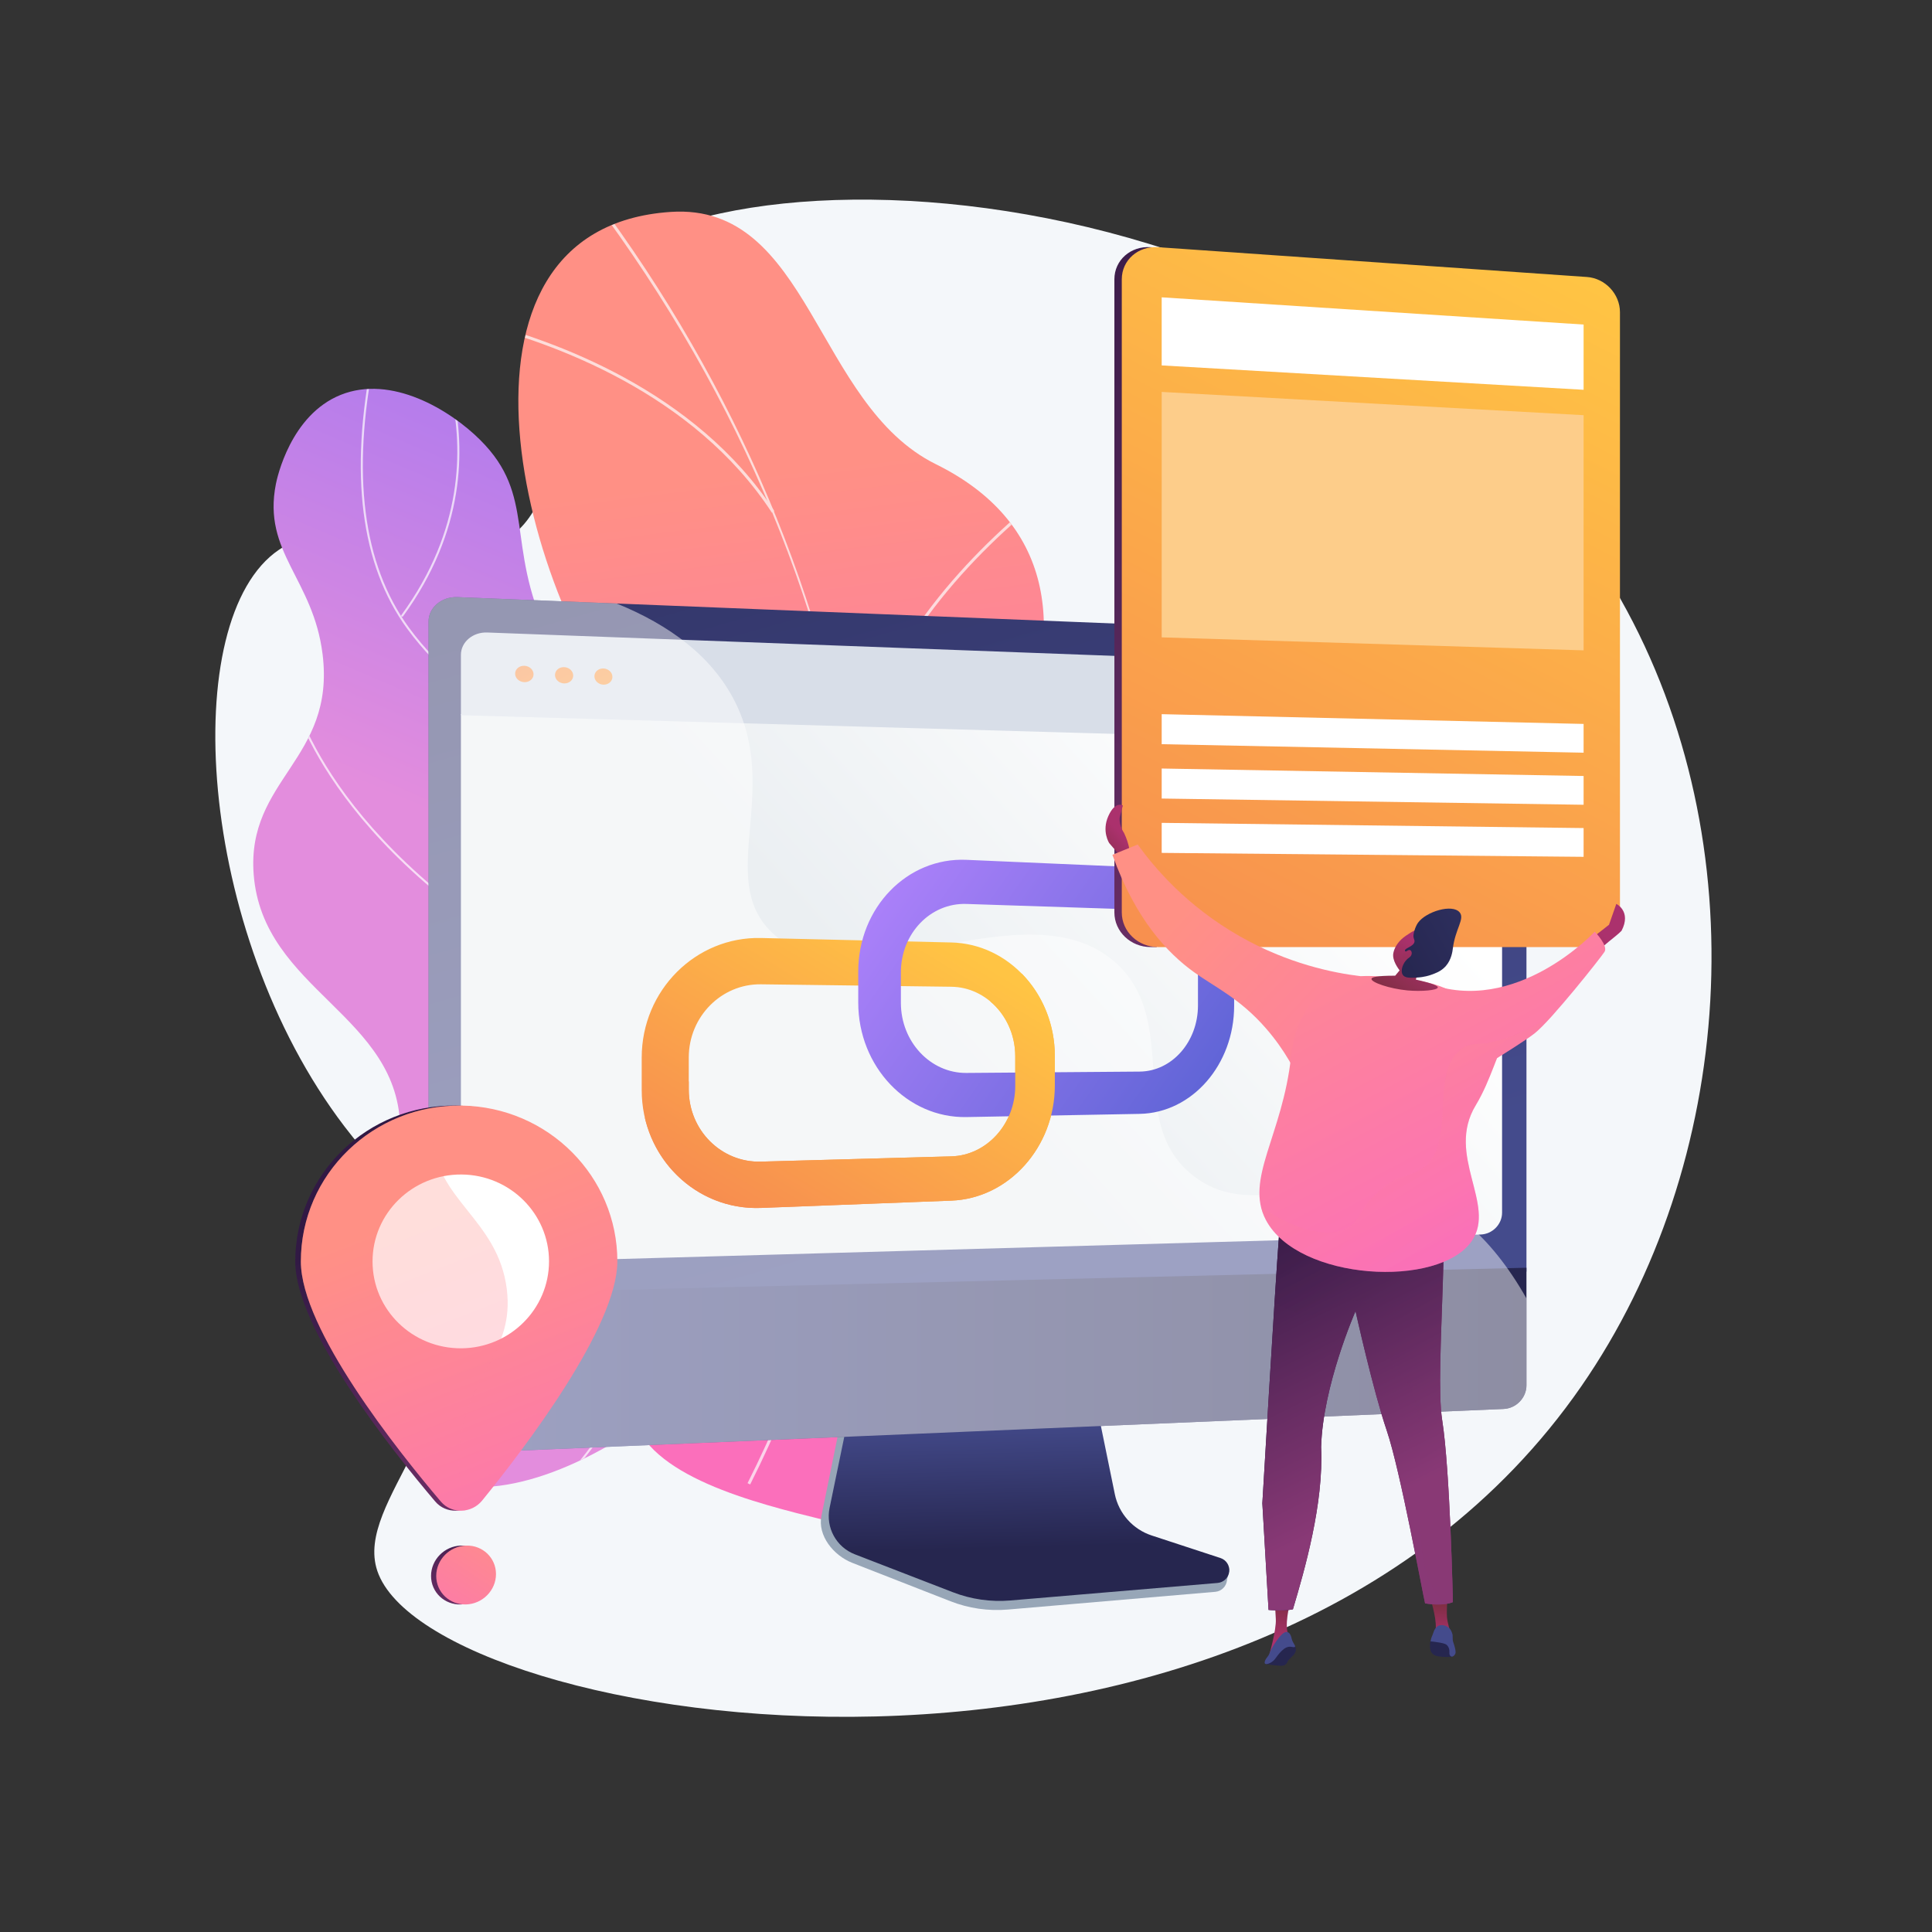 <?xml version="1.0" encoding="UTF-8"?>
<!-- Generated by Pixelmator Pro 3.6.4 -->
<svg width="15458" height="15458" viewBox="0 0 15458 15458" xmlns="http://www.w3.org/2000/svg">
    <rect x="0" y="0" width="15458" height="15458" fill="#333333" stroke="none"/>
    <g id="Illustration">
        <g id="Group">
            <path id="Path" fill="#f4f7fa" stroke="none" d="M 4600.521 2326.713 C 4198.458 2912.81 4669.883 3863.009 4073.297 4303.805 C 3492.564 4732.882 2779.148 4029.565 2231.844 4398.914 C 1419.95 4946.822 1568.217 7453.939 2755.249 9011.662 C 3112.231 9480.119 3410.512 9662.395 3542.619 10192.2 C 3826.288 11329.826 2829.327 12006.56 3019.049 12569.214 C 3446.23 13836.101 10015.981 14899.17 12652.057 11091.752 C 13883.213 9313.529 14067.422 6745.765 12967.42 4795.528 C 10979.74 1271.488 5502.673 1011.621 4600.521 2326.713 Z"/>
            <g id="g1">
                <g id="g2">
                    <linearGradient id="linearGradient1" x1="9396.507" y1="3361.802" x2="10028.163" y2="8390.74" gradientUnits="userSpaceOnUse">
                        <stop offset="0" stop-color="#ff9085" stop-opacity="1"/>
                        <stop offset="1" stop-color="#fb6fbb" stop-opacity="1"/>
                    </linearGradient>
                    <path id="path1" fill="url(#linearGradient1)" stroke="none" d="M 7213.804 12138.448 C 7118.148 12193.474 6861.534 12228.861 6790.839 12210.502 C 6320.361 12088.354 5424.638 11916.87 5138.011 11490.394 C 5089.061 11417.559 5351.351 11115.719 5346.31 11018.506 C 5466.825 10785.475 5523.087 10712.105 5528.825 10434.281 C 5545.776 9614.075 3889.244 9359.01 4709.816 8201.607 C 5310.876 7353.829 6184.336 7118.376 5166.988 5957.895 C 4149.65 4797.408 3421.96 1825.574 5366.018 1695.541 C 6481.728 1620.911 6521.004 3236.337 7487.882 3714.018 C 8406.665 4167.94 8554.676 5004.704 8112.486 6033.362 C 7670.302 7062.021 8341.115 7083.505 9094.73 7605.839 C 9999.985 8233.277 8830.139 9356.941 8245.801 9829.635 C 7775.24 10210.283 6833.852 11497.014 7213.804 12138.448 Z"/>
                    <clipPath id="clipPath1">
                        <path d="M 7213.804 12138.448 C 7118.148 12193.474 6861.534 12228.862 6790.839 12210.502 C 6320.361 12088.355 5424.638 11916.87 5138.011 11490.393 C 5089.061 11417.558 5351.351 11115.719 5346.31 11018.506 C 5466.825 10785.474 5523.087 10712.105 5528.825 10434.282 C 5545.776 9614.075 3889.244 9359.009 4709.816 8201.607 C 5310.876 7353.829 6184.336 7118.376 5166.988 5957.894 C 4149.65 4797.408 3421.96 1825.574 5366.018 1695.541 C 6481.728 1620.911 6521.004 3236.337 7487.882 3714.017 C 8406.665 4167.94 8554.676 5004.704 8112.486 6033.362 C 7670.302 7062.02 8341.115 7083.505 9094.73 7605.84 C 9999.985 8233.277 8830.139 9356.942 8245.801 9829.635 C 7775.24 10210.283 6833.852 11497.014 7213.804 12138.448 Z"/>
                    </clipPath>
                    <g id="g3" clip-path="url(#clipPath1)">
                        <g id="g4" opacity="0.7" style="mix-blend-mode:soft-light;isolation:isolate">
                            <g id="g5">
                                <path id="path2" fill="#fcfdfe" stroke="none" d="M 6002.079 11877.328 L 5981.132 11866.769 C 7607.642 8638.826 7142.747 4795.663 4737.549 1586.316 L 4756.329 1572.233 C 5896.214 3093.237 6626.156 4823.393 6867.222 6575.659 C 7120.673 8417.839 6821.507 10251.123 6002.079 11877.328 Z"/>
                                <path id="path3" fill="#fcfdfe" stroke="none" d="M 9500.903 7823.462 C 8566.75 8147.152 7311.403 9092.066 6702.553 9929.847 L 6683.573 9916.049 C 7294.826 9074.98 8555.225 8126.311 9493.215 7801.286 L 9500.903 7823.462 Z"/>
                                <path id="path4" fill="#fcfdfe" stroke="none" d="M 6314.115 11240.02 L 6291.052 11235.67 C 6390.57 10706.621 6218.805 10147.579 5780.526 9574.085 C 5459.164 9153.577 5004.653 8735.23 4429.592 8330.652 L 4443.107 8311.463 C 5020.109 8717.416 5476.365 9137.423 5799.168 9559.831 C 6241.669 10138.835 6414.921 10704.131 6314.115 11240.02 Z"/>
                                <path id="path5" fill="#fcfdfe" stroke="none" d="M 6823.344 6328.275 L 6800.083 6325.127 C 6936.381 5318.246 7656.295 4528.72 8236.221 4043.673 L 8251.281 4061.687 C 7674.53 4544.063 6958.624 5328.857 6823.344 6328.275 Z"/>
                                <path id="path6" fill="#fcfdfe" stroke="none" d="M 6195.351 4088.737 L 6175.694 4101.566 C 5550.106 3142.989 4418.079 2740.308 3798.979 2585.588 L 3804.665 2562.813 C 4427.108 2718.376 5565.381 3123.454 6195.351 4088.737 Z"/>
                            </g>
                        </g>
                    </g>
                </g>
            </g>
            <g id="g6">
                <linearGradient id="linearGradient2" x1="1330.536" y1="5632.197" x2="3344.553" y2="904.549" gradientUnits="userSpaceOnUse">
                    <stop offset="0.004" stop-color="#e38ddd" stop-opacity="1"/>
                    <stop offset="1" stop-color="#9571f6" stop-opacity="1"/>
                </linearGradient>
                <path id="path7" fill="url(#linearGradient2)" stroke="none" d="M 3419.552 11803.386 C 2957.247 11551.062 2789.311 10769.344 2832.54 10226.677 C 2883.016 9593.107 3201.07 9539.665 3201.982 9043.873 C 3203.682 8120.769 2101.841 7927.47 2029.726 6996.424 C 1970.776 6235.307 2684.78 6075.672 2581.142 5235.763 C 2506.362 4629.691 2098.643 4421.505 2207.399 3872.526 C 2216.697 3825.595 2324.223 3320.907 2725.926 3159.359 C 3131.37 2996.313 3599.371 3278.198 3842.741 3520.72 C 4292.604 3969.011 4042.072 4349.683 4380.347 5076.807 C 4840.899 6066.761 5577.909 5947.144 5766.359 6746.159 C 5921.981 7405.97 5455.314 7639.722 5642.391 8367.871 C 5816.113 9044.027 6281.639 9088.164 6354.923 9554.256 C 6523.521 10626.494 4362.528 12318.042 3419.552 11803.386 Z"/>
                <clipPath id="clipPath2">
                    <path d="M 3419.552 11803.386 C 2957.247 11551.062 2789.311 10769.344 2832.54 10226.677 C 2883.016 9593.107 3201.07 9539.665 3201.982 9043.873 C 3203.682 8120.769 2101.841 7927.47 2029.726 6996.424 C 1970.776 6235.307 2684.78 6075.672 2581.142 5235.763 C 2506.362 4629.691 2098.643 4421.505 2207.399 3872.526 C 2216.697 3825.595 2324.223 3320.907 2725.926 3159.359 C 3131.37 2996.313 3599.371 3278.198 3842.741 3520.72 C 4292.604 3969.011 4042.072 4349.683 4380.347 5076.807 C 4840.899 6066.761 5577.909 5947.144 5766.359 6746.159 C 5921.981 7405.97 5455.314 7639.722 5642.391 8367.872 C 5816.113 9044.027 6281.638 9088.164 6354.924 9554.256 C 6523.521 10626.494 4362.528 12318.042 3419.552 11803.386 Z"/>
                </clipPath>
                <g id="g7" clip-path="url(#clipPath2)">
                    <g id="g8">
                        <g id="g9" opacity="0.7" style="mix-blend-mode:soft-light">
                            <path id="path8" fill="#ffffff" stroke="none" d="M 4092.72 12231.693 C 4090.214 12231.693 4087.738 12230.551 4086.113 12228.398 C 4083.362 12224.752 4084.084 12219.568 4087.73 12216.813 C 4458.911 11936.776 4755.214 11591.406 4968.404 11190.291 C 5170.341 10810.307 5379.118 10417.465 5306.795 9968.445 C 5252.118 9628.927 5070.64 9463.555 4840.875 9254.184 C 4617.106 9050.27 4338.621 8796.488 4105.764 8292.896 C 3972.813 8005.343 3807.347 7647.469 3850.362 7188.961 C 3875.429 6921.835 3960.065 6763.058 4034.741 6622.97 C 4112.915 6476.331 4174.656 6360.511 4137.954 6171.802 C 4078.068 5863.888 3887.209 5682.816 3666.211 5473.141 C 3529.692 5343.628 3388.527 5209.692 3256.976 5028.988 C 2886.707 4520.365 2793.404 3790.381 2979.669 2859.326 C 2980.573 2854.854 2984.875 2851.957 2989.404 2852.841 C 2993.882 2853.735 2996.785 2858.09 2995.89 2862.578 C 2810.571 3788.908 2902.913 4514.522 3270.353 5019.255 C 3401.015 5198.73 3541.622 5332.129 3677.6 5461.137 C 3900.657 5672.763 4093.292 5855.53 4154.189 6168.641 C 4192.019 6363.11 4125.899 6487.134 4049.345 6630.746 C 3975.399 6769.463 3891.594 6926.689 3866.827 7190.508 C 3824.231 7644.576 3988.666 8000.2 4120.787 8285.95 C 4352.234 8786.516 4629.354 9039.043 4852.018 9241.956 C 5084.167 9453.5 5267.529 9620.59 5323.132 9965.816 C 5396.336 10420.325 5186.236 10815.658 4983.051 11197.982 C 4768.683 11601.322 4470.821 11948.52 4097.697 12230.018 C 4096.202 12231.145 4094.454 12231.693 4092.72 12231.693 Z"/>
                        </g>
                        <g id="g10" opacity="0.7" style="mix-blend-mode:soft-light">
                            <path id="path9" fill="#ffffff" stroke="none" d="M 3853.3 7414.429 C 3851.654 7414.429 3849.994 7413.937 3848.541 7412.911 C 3093.88 6880.957 2706.976 6350.623 2515.293 5999.398 C 2307.281 5618.25 2277.651 5359.172 2277.376 5356.601 C 2276.892 5352.055 2280.178 5347.982 2284.721 5347.49 C 2289.313 5347.042 2293.343 5350.302 2293.827 5354.838 C 2294.102 5357.386 2323.604 5613.965 2530.367 5992.477 C 2721.246 6341.907 3106.541 6869.642 3858.075 7399.39 C 3861.808 7402.019 3862.703 7407.182 3860.069 7410.917 C 3858.458 7413.2 3855.9 7414.429 3853.3 7414.429 Z"/>
                        </g>
                        <g id="g11" opacity="0.7" style="mix-blend-mode:soft-light">
                            <path id="path10" fill="#ffffff" stroke="none" d="M 4332.33 8689.889 C 4330.249 8689.889 4328.178 8689.119 4326.566 8687.557 C 4323.287 8684.371 4323.208 8679.139 4326.394 8675.859 C 4667.66 8324.293 4913.739 7942.025 5057.792 7539.673 C 5172.992 7217.912 5223.582 6882.626 5208.17 6543.115 C 5181.934 5965.084 4970.562 5570.512 4968.433 5566.59 C 4966.251 5562.582 4967.733 5557.557 4971.747 5555.371 C 4975.727 5553.17 4980.776 5554.672 4982.963 5558.688 C 4985.116 5562.639 5198.285 5960.571 5224.703 6542.363 C 5240.208 6884.033 5189.292 7221.452 5073.37 7545.248 C 4928.516 7949.837 4681.187 8334.107 4338.267 8687.387 C 4336.642 8689.055 4334.489 8689.889 4332.33 8689.889 Z"/>
                        </g>
                        <g id="g12" opacity="0.7" style="mix-blend-mode:soft-light">
                            <path id="path11" fill="#ffffff" stroke="none" d="M 5204.531 10787.883 C 5204.069 10787.883 5203.599 10787.838 5203.123 10787.761 C 4159.859 10608.521 3570.915 10130.929 3260.559 9761.842 C 2924.023 9361.621 2833.219 8998.621 2832.344 8995.004 C 2831.268 8990.561 2833.992 8986.092 2838.434 8985.014 C 2842.904 8983.948 2847.339 8986.662 2848.421 8991.105 C 2849.296 8994.694 2939.463 9354.57 3273.82 9751.912 C 3582.391 10118.6 4168.077 10593.145 5205.924 10771.452 C 5210.425 10772.225 5213.45 10776.498 5212.677 10781.006 C 5211.983 10785.035 5208.488 10787.883 5204.531 10787.883 Z"/>
                        </g>
                        <g id="g13" opacity="0.7" style="mix-blend-mode:soft-light">
                            <path id="path12" fill="#ffffff" stroke="none" d="M 3218.302 4934.262 C 3216.612 4934.262 3214.909 4933.744 3213.436 4932.675 C 3209.745 4929.98 3208.936 4924.809 3211.621 4921.11 C 3707.935 4239.994 3702.791 3590.189 3611.084 3165.011 C 3511.7 2704.244 3292.358 2400.944 3290.155 2397.941 C 3287.455 2394.251 3288.257 2389.079 3291.939 2386.377 C 3295.63 2383.663 3300.802 2384.477 3303.501 2388.164 C 3305.727 2391.203 3527.142 2697.355 3627.262 3161.52 C 3719.684 3590.003 3724.913 4244.779 3224.998 4930.859 C 3223.381 4933.077 3220.86 4934.262 3218.302 4934.262 Z"/>
                        </g>
                    </g>
                </g>
            </g>
            <g id="g14">
                <path id="path13" fill="#97a6b7" stroke="none" d="M 9196.088 12351.538 C 9045.27 12301.514 8932.546 12173.511 8900.759 12016.191 L 8681.248 10929.77 L 6803.491 10996.448 L 6572.392 12128.264 C 6540.029 12286.768 6669.586 12445.793 6818.799 12504.175 L 7604.411 12811.557 C 7750.531 12868.726 7907.597 12891.496 8063.705 12878.142 L 9723.989 12736.108 C 9772.521 12731.954 9811.456 12693.803 9817.104 12644.861 C 9822.752 12595.915 9856.755 12540.959 9810.474 12525.606 L 9196.088 12351.538 Z"/>
                <linearGradient id="linearGradient3" x1="9815.611" y1="11273.287" x2="9844.154" y2="12343.655" gradientUnits="userSpaceOnUse">
                    <stop offset="0" stop-color="#444b8c" stop-opacity="1"/>
                    <stop offset="0.996" stop-color="#26264f" stop-opacity="1"/>
                </linearGradient>
                <path id="path14" fill="url(#linearGradient3)" stroke="none" d="M 9214.669 12285.466 C 9064.004 12236.068 8951.392 12109.681 8919.637 11954.334 L 8700.346 10881.568 L 6868.363 10947.481 L 6637.496 12065.06 C 6605.164 12221.578 6690.712 12378.532 6839.772 12436.178 L 7624.595 12739.697 C 7770.567 12796.151 7927.476 12818.637 8083.427 12805.449 L 9742.037 12665.198 C 9790.521 12661.101 9829.415 12623.426 9835.059 12575.094 C 9840.7 12526.767 9811.531 12481.148 9765.295 12465.987 L 9214.669 12285.466 Z"/>
                <linearGradient id="linearGradient4" x1="3699.037" y1="11335.585" x2="553.714" y2="293.036" gradientUnits="userSpaceOnUse">
                    <stop offset="0" stop-color="#444b8c" stop-opacity="1"/>
                    <stop offset="0.996" stop-color="#26264f" stop-opacity="1"/>
                </linearGradient>
                <path id="path15" fill="url(#linearGradient4)" stroke="none" d="M 12213.275 10174.402 L 12213.275 5302.922 C 12213.275 5203.031 12130.949 5117.989 12030.066 5113.937 L 3660.781 4777.507 C 3533.425 4772.388 3428.91 4860.389 3428.91 4973.088 L 3428.91 10356.808 L 12213.275 10174.402 Z"/>
                <g id="g15">
                    <linearGradient id="linearGradient5" x1="1607.555" y1="7584.018" x2="7198.515" y2="2525.53" gradientUnits="userSpaceOnUse">
                        <stop offset="0.494" stop-color="#ebeff2" stop-opacity="1"/>
                        <stop offset="1" stop-color="#ffffff" stop-opacity="1"/>
                    </linearGradient>
                    <path id="path16" fill="url(#linearGradient5)" stroke="none" d="M 3687.773 5713.155 L 3687.773 9918.607 C 3687.773 10023.576 3784.804 10106.702 3903.068 10103.341 L 11846.045 9877.445 C 11940.843 9874.748 12018.211 9795.951 12018.211 9702.328 L 12018.211 5951.547 L 3687.773 5713.155 Z"/>
                    <path id="path17" fill="#d8dee8" stroke="none" d="M 12018.211 5960.73 L 12018.211 5530.282 C 12018.211 5438.578 11942.428 5360.718 11849.577 5357.256 L 3898.669 5060.637 C 3782.819 5056.315 3687.773 5136.895 3687.773 5239.714 L 3687.773 5722.339 L 12018.211 5960.73 Z"/>
                    <g id="g16">
                        <linearGradient id="linearGradient6" x1="3792.787" y1="4277.553" x2="4855.141" y2="6644.315" gradientUnits="userSpaceOnUse">
                            <stop offset="0.004" stop-color="#f36f56" stop-opacity="1"/>
                            <stop offset="1" stop-color="#ffc444" stop-opacity="1"/>
                        </linearGradient>
                        <path id="path18" fill="url(#linearGradient6)" stroke="none" d="M 4268.976 5394.914 C 4268.976 5431.051 4236.039 5459.307 4195.355 5458.021 C 4154.61 5456.73 4121.537 5426.307 4121.537 5390.072 C 4121.537 5353.838 4154.61 5325.586 4195.355 5326.978 C 4236.039 5328.357 4268.976 5358.777 4268.976 5394.914 Z"/>
                        <linearGradient id="linearGradient7" x1="4052.925" y1="4160.787" x2="5115.283" y2="6527.556" gradientUnits="userSpaceOnUse">
                            <stop offset="0.004" stop-color="#f36f56" stop-opacity="1"/>
                            <stop offset="1" stop-color="#ffc444" stop-opacity="1"/>
                        </linearGradient>
                        <path id="path19" fill="url(#linearGradient7)" stroke="none" d="M 4586.298 5405.335 C 4586.298 5441.26 4553.748 5469.356 4513.54 5468.083 C 4473.272 5466.813 4440.586 5436.576 4440.586 5400.55 C 4440.586 5364.526 4473.272 5336.435 4513.54 5337.806 C 4553.748 5339.177 4586.298 5369.409 4586.298 5405.335 Z"/>
                        <linearGradient id="linearGradient8" x1="4310.038" y1="4045.383" x2="5372.39" y2="6412.141" gradientUnits="userSpaceOnUse">
                            <stop offset="0.004" stop-color="#f36f56" stop-opacity="1"/>
                            <stop offset="1" stop-color="#ffc444" stop-opacity="1"/>
                        </linearGradient>
                        <path id="path20" fill="url(#linearGradient8)" stroke="none" d="M 4899.929 5415.638 C 4899.929 5451.355 4867.755 5479.289 4828.015 5478.031 C 4788.216 5476.774 4755.908 5446.717 4755.908 5410.905 C 4755.908 5375.094 4788.216 5347.16 4828.015 5348.516 C 4867.755 5349.87 4899.929 5379.92 4899.929 5415.638 Z"/>
                    </g>
                </g>
                <linearGradient id="linearGradient9" x1="3428.91" y1="10134.821" x2="12213.274" y2="10134.821" gradientUnits="userSpaceOnUse">
                    <stop offset="0" stop-color="#444b8c" stop-opacity="1"/>
                    <stop offset="0.996" stop-color="#26264f" stop-opacity="1"/>
                </linearGradient>
                <path id="path21" fill="url(#linearGradient9)" stroke="none" d="M 3428.91 10356.808 L 3428.91 11431.991 C 3428.91 11544.687 3533.425 11632.475 3660.781 11627.088 L 12030.066 11273.268 C 12130.949 11268.998 12213.275 11183.793 12213.275 11083.899 L 12213.275 10143.156 L 3428.91 10356.808 Z"/>
                <g id="g17" opacity="0.48" style="mix-blend-mode:soft-light">
                    <path id="path22" fill="#ffffff" stroke="none" d="M 11306.781 9545.459 C 10619.396 9313.289 10050.718 9786.857 9556.62 9413.99 C 8999.583 8993.616 9449.819 8186.031 8934.554 7710.267 C 8218.767 7049.35 6787.74 8074.325 6166.219 7451.237 C 5738.91 7022.855 6242.971 6337.021 5881.134 5615.572 C 5697.16 5248.751 5352.423 4998.674 4933.956 4828.687 L 3660.779 4777.507 C 3533.425 4772.388 3428.912 4860.389 3428.912 4973.088 L 3428.912 10356.808 L 3428.912 11431.991 C 3428.912 11544.687 3533.425 11632.475 3660.779 11627.088 L 12030.066 11273.268 C 12130.955 11268.998 12213.277 11183.793 12213.277 11083.899 L 12213.277 10388.746 C 11918.543 9867.688 11593.183 9642.191 11306.781 9545.459 Z"/>
                </g>
            </g>
            <g id="g18">
                <g id="g19">
                    <linearGradient id="linearGradient10" x1="4225.681" y1="12285.709" x2="3457.236" y2="13452.099" gradientUnits="userSpaceOnUse">
                        <stop offset="0" stop-color="#311944" stop-opacity="1"/>
                        <stop offset="1" stop-color="#893976" stop-opacity="1"/>
                    </linearGradient>
                    <path id="path23" fill="url(#linearGradient10)" stroke="none" d="M 3927.051 12594.189 C 3927.051 12723.837 3820.518 12832.626 3688.688 12837.183 C 3556.396 12841.757 3448.818 12739.71 3448.818 12609.241 C 3448.818 12478.772 3556.396 12369.955 3688.688 12366.203 C 3820.518 12362.46 3927.051 12464.539 3927.051 12594.189 Z"/>
                    <linearGradient id="linearGradient11" x1="4267.065" y1="12285.709" x2="3498.62" y2="13452.099" gradientUnits="userSpaceOnUse">
                        <stop offset="0" stop-color="#ff9085" stop-opacity="1"/>
                        <stop offset="1" stop-color="#fb6fbb" stop-opacity="1"/>
                    </linearGradient>
                    <path id="path24" fill="url(#linearGradient11)" stroke="none" d="M 3968.435 12594.189 C 3968.435 12723.837 3861.9 12832.626 3730.07 12837.183 C 3597.78 12841.757 3490.202 12739.71 3490.202 12609.241 C 3490.202 12478.772 3597.78 12369.955 3730.07 12366.203 C 3861.9 12362.46 3968.435 12464.539 3968.435 12594.189 Z"/>
                </g>
                <g id="g20">
                    <linearGradient id="linearGradient12" x1="4791.77" y1="9125.36" x2="6050.522" y2="12367.595" gradientUnits="userSpaceOnUse">
                        <stop offset="0" stop-color="#311944" stop-opacity="1"/>
                        <stop offset="1" stop-color="#893976" stop-opacity="1"/>
                    </linearGradient>
                    <path id="path25" fill="url(#linearGradient12)" stroke="none" d="M 4894.69 10091.545 C 4894.69 10616.179 4152.97 11587.676 3812.819 12005.978 C 3727.732 12110.616 3568.199 12114.661 3482.605 12013.937 C 3136.837 11607.061 2362.413 10634.555 2362.413 10093.514 C 2362.413 9394.246 2942.946 8835.727 3648.043 8845.866 C 4341.251 8855.84 4894.69 9413.48 4894.69 10091.545 Z"/>
                    <linearGradient id="linearGradient13" x1="4836.548" y1="9125.36" x2="6095.3" y2="12367.595" gradientUnits="userSpaceOnUse">
                        <stop offset="0" stop-color="#ff9085" stop-opacity="1"/>
                        <stop offset="1" stop-color="#fb6fbb" stop-opacity="1"/>
                    </linearGradient>
                    <path id="path26" fill="url(#linearGradient13)" stroke="none" d="M 4939.467 10091.545 C 4939.467 10616.179 4197.75 11587.676 3857.597 12005.978 C 3772.51 12110.616 3612.978 12114.661 3527.385 12013.937 C 3181.614 11607.061 2407.192 10634.555 2407.192 10093.514 C 2407.192 9394.246 2987.724 8835.727 3692.822 8845.866 C 4386.031 8855.84 4939.467 9413.48 4939.467 10091.545 Z"/>
                    <path id="path27" fill="#ffffff" stroke="none" d="M 4392.788 10091.973 C 4392.788 10472.689 4080.882 10784.205 3692.822 10787.785 C 3301.064 10791.402 2980.733 10480.379 2980.733 10093.066 C 2980.733 9705.754 3301.064 9394.234 3692.822 9397.242 C 4080.882 9400.221 4392.788 9711.251 4392.788 10091.973 Z"/>
                    <g id="g21" opacity="0.3" style="mix-blend-mode:multiply">
                        <linearGradient id="linearGradient14" x1="3894.267" y1="9491.47" x2="5153.309" y2="12734.453" gradientUnits="userSpaceOnUse">
                            <stop offset="0" stop-color="#ff9085" stop-opacity="1"/>
                            <stop offset="1" stop-color="#fb6fbb" stop-opacity="1"/>
                        </linearGradient>
                        <path id="path28" fill="url(#linearGradient14)" stroke="none" d="M 3687.227 11498.197 C 3767.472 10976.371 4114.616 10806.502 4055.243 10317.412 C 3986.66 9752.475 3477.199 9599.293 3464.827 9093.014 C 3462.834 9011.491 3474.125 8933.049 3495.406 8858.109 C 2882.408 8943.494 2407.192 9461.256 2407.192 10093.514 C 2407.192 10634.555 3181.614 11607.061 3527.382 12013.937 C 3577.785 12073.246 3653.857 12096.195 3725.246 12083.691 C 3663.875 11857.012 3662.016 11662.162 3687.227 11498.197 Z"/>
                    </g>
                </g>
            </g>
            <g id="g22">
                <linearGradient id="linearGradient15" x1="8946.989" y1="8359.12" x2="6712.083" y2="12027.102" gradientUnits="userSpaceOnUse">
                    <stop offset="0" stop-color="#ffc444" stop-opacity="1"/>
                    <stop offset="0.996" stop-color="#f36f56" stop-opacity="1"/>
                </linearGradient>
                <path id="path29" fill="url(#linearGradient15)" stroke="none" d="M 7611.629 9606.324 L 6088.031 9664.742 C 5568.514 9684.66 5134.322 9261.805 5134.322 8721.578 L 5134.322 8462.379 C 5134.322 7922.152 5568.514 7492.827 6088.031 7505.009 L 7611.629 7540.739 C 8073.411 7551.567 8439.793 7959.205 8439.793 8449.695 L 8439.793 8685.035 C 8439.793 9175.529 8073.411 9588.615 7611.629 9606.324 Z M 6088.031 7875.436 C 5772.121 7871.375 5510.866 8133.997 5510.866 8460.934 L 5510.866 8717.416 C 5510.866 9044.349 5772.121 9303.08 6088.031 9294.316 L 7611.629 9252.043 C 7895.575 9244.166 8123.049 8991.432 8123.049 8688.538 L 8123.049 8450.912 C 8123.049 8148.015 7895.575 7898.666 7611.629 7895.016 L 6088.031 7875.436 Z"/>
                <linearGradient id="linearGradient16" x1="7992.265" y1="5864.612" x2="10421.576" y2="7565.128" gradientUnits="userSpaceOnUse">
                    <stop offset="0" stop-color="#aa80f9" stop-opacity="1"/>
                    <stop offset="0.996" stop-color="#6165d7" stop-opacity="1"/>
                </linearGradient>
                <path id="path30" fill="url(#linearGradient16)" stroke="none" d="M 9118.307 8912.162 L 7731.806 8937.684 C 7260.335 8946.363 6866.805 8535.307 6866.805 8021.147 L 6866.805 7774.455 C 6866.805 7260.295 7260.335 6859.07 7731.806 6879.525 L 9118.307 6939.678 C 9539.663 6957.959 9874.343 7353.968 9874.343 7822.876 L 9874.343 8047.856 C 9874.343 8516.765 9539.663 8904.407 9118.307 8912.162 Z M 7731.806 7232.528 C 7445.034 7223.125 7208.059 7468.632 7208.059 7779.948 L 7208.059 8024.178 C 7208.059 8335.494 7445.034 8586.918 7731.806 8584.676 L 9118.307 8573.854 C 9377.334 8571.83 9584.985 8334.729 9584.985 8045.289 L 9584.985 7818.217 C 9584.985 7528.772 9377.334 7286.483 9118.307 7277.991 L 7731.806 7232.528 Z"/>
                <linearGradient id="linearGradient17" x1="8946.99" y1="8359.119" x2="6712.083" y2="12027.104" gradientUnits="userSpaceOnUse">
                    <stop offset="0" stop-color="#ffc444" stop-opacity="1"/>
                    <stop offset="0.996" stop-color="#f36f56" stop-opacity="1"/>
                </linearGradient>
                <path id="path31" fill="url(#linearGradient17)" stroke="none" d="M 8175.436 7789.942 C 8091.585 7863.473 8007.247 7937.297 7922.622 8011.699 C 8044.619 8113.518 8123.049 8272.673 8123.049 8450.912 L 8123.049 8688.538 C 8123.049 8991.432 7895.575 9244.166 7611.629 9252.043 L 6088.031 9294.316 C 5772.121 9303.08 5510.866 9044.349 5510.866 8717.416 L 5510.866 8651.945 C 5497.784 8662.073 5484.707 8672.233 5471.686 8682.483 C 5365.861 8765.752 5262.03 8852.796 5159.558 8942.627 C 5259.788 9373.291 5642.674 9681.816 6088.031 9664.742 L 7611.629 9606.324 C 8073.411 9588.615 8439.793 9175.529 8439.793 8685.035 L 8439.793 8449.695 C 8439.793 8190.556 8338.322 7955.823 8175.436 7789.942 Z"/>
            </g>
            <g id="g23">
                <g id="g24">
                    <linearGradient id="linearGradient18" x1="14949.423" y1="3483.261" x2="10301.485" y2="12552.422" gradientUnits="userSpaceOnUse">
                        <stop offset="0" stop-color="#311944" stop-opacity="1"/>
                        <stop offset="1" stop-color="#893976" stop-opacity="1"/>
                    </linearGradient>
                    <path id="path32" fill="url(#linearGradient18)" stroke="none" d="M 12634.66 2277.206 L 9253.745 2038.168 L 9220.925 1978.731 L 9206.565 1977.73 C 9046.49 1966.605 8916.254 2081.572 8916.254 2234.555 L 8916.254 7300.603 C 8916.254 7453.581 9046.49 7577.601 9206.565 7577.601 L 9254.462 7577.601 L 9269.253 7547.542 L 12616.528 7467.387 C 12762.697 7467.387 12902.141 7459.693 12902.141 7314.254 L 12902.141 2497.9 C 12902.141 2352.454 12780.829 2287.362 12634.66 2277.206 Z"/>
                </g>
                <g id="g25">
                    <linearGradient id="linearGradient19" x1="15027.578" y1="3446.204" x2="10348.902" y2="12575.343" gradientUnits="userSpaceOnUse">
                        <stop offset="0" stop-color="#ffc444" stop-opacity="1"/>
                        <stop offset="0.996" stop-color="#f36f56" stop-opacity="1"/>
                    </linearGradient>
                    <path id="path33" fill="url(#linearGradient19)" stroke="none" d="M 12697.05 2216.191 L 9265.73 1977.73 C 9105.654 1966.605 8975.417 2081.572 8975.417 2234.555 L 8975.417 7300.603 C 8975.417 7453.581 9105.654 7577.601 9265.73 7577.601 L 12697.05 7577.601 C 12843.217 7577.601 12961.304 7459.693 12961.304 7314.254 L 12961.304 2497.9 C 12961.304 2352.454 12843.217 2226.348 12697.05 2216.191 Z"/>
                </g>
                <path id="path34" fill="#ffffff" stroke="none" style="mix-blend-mode:soft-light" d="M 12670.455 3118.734 L 9294.727 2923.698 L 9294.727 2378.91 L 12670.455 2596.777 L 12670.455 3118.734 Z"/>
                <path id="path35" fill="#ffffff" stroke="none" style="mix-blend-mode:soft-light" d="M 12670.455 6022.327 L 9294.727 5954.297 L 9294.727 5714.087 L 12670.455 5792.184 L 12670.455 6022.327 Z"/>
                <path id="path36" fill="#ffffff" stroke="none" style="mix-blend-mode:soft-light" d="M 12670.455 6438.916 L 9294.727 6389.107 L 9294.727 6148.897 L 12670.455 6208.773 L 12670.455 6438.916 Z"/>
                <path id="path37" fill="#ffffff" stroke="none" style="mix-blend-mode:soft-light" d="M 12670.455 6855.502 L 9294.727 6823.918 L 9294.727 6583.704 L 12670.455 6625.358 L 12670.455 6855.502 Z"/>
                <path id="path38" fill="#fdcd8a" stroke="none" d="M 12670.455 5203.476 L 9294.727 5099.626 L 9294.727 3135.759 L 12670.455 3321.904 L 12670.455 5203.476 Z"/>
            </g>
            <g id="g26">
                <linearGradient id="linearGradient20" x1="9082.885" y1="6793.391" x2="8811.202" y2="7046.738" gradientUnits="userSpaceOnUse">
                    <stop offset="0" stop-color="#ab316d" stop-opacity="1"/>
                    <stop offset="1" stop-color="#792d3d" stop-opacity="1"/>
                </linearGradient>
                <path id="path39" fill="url(#linearGradient20)" stroke="none" d="M 8960.435 6844.854 L 8875.222 6746.078 C 8875.222 6746.078 8812.797 6651.876 8868.111 6528.776 C 8923.43 6405.677 8984.137 6444.837 8984.137 6444.837 L 8960.319 6532.683 C 8960.319 6532.683 8944.586 6589.327 8993.906 6665.223 C 9036.422 6755.07 9040.176 6821.822 9040.176 6821.822 L 8960.435 6844.854 Z"/>
                <linearGradient id="linearGradient21" x1="12899.959" y1="7553.052" x2="12490.367" y2="7935" gradientUnits="userSpaceOnUse">
                    <stop offset="0" stop-color="#ab316d" stop-opacity="1"/>
                    <stop offset="1" stop-color="#792d3d" stop-opacity="1"/>
                </linearGradient>
                <path id="path40" fill="url(#linearGradient21)" stroke="none" d="M 12763.238 7485.438 L 12873.653 7399.154 L 12932.221 7231.975 C 12932.221 7231.975 13055.037 7291.126 12974.18 7447.026 C 12926.144 7497.441 12811.929 7569.951 12760.142 7645.142 C 12708.352 7720.333 12763.238 7485.438 12763.238 7485.438 Z"/>
                <linearGradient id="linearGradient22" x1="11984.82" y1="5881.275" x2="13627.775" y2="8976.27" gradientUnits="userSpaceOnUse">
                    <stop offset="0" stop-color="#ff9085" stop-opacity="1"/>
                    <stop offset="1" stop-color="#fb6fbb" stop-opacity="1"/>
                </linearGradient>
                <path id="path41" fill="url(#linearGradient22)" stroke="none" d="M 11624.526 8681.193 C 11624.526 8681.193 12148.021 8369.295 12276.816 8268.958 C 12411.106 8164.323 12804.868 7665.78 12837.429 7616.154 C 12869.989 7566.529 12759.754 7454.35 12759.754 7454.35 C 12759.754 7454.35 12129.773 8132.451 11421 7866.325 C 11516.927 8133.533 11624.526 8681.193 11624.526 8681.193 Z"/>
                <linearGradient id="linearGradient23" x1="11420.589" y1="13097.259" x2="11443.686" y2="12783.853" gradientUnits="userSpaceOnUse">
                    <stop offset="0" stop-color="#ab316d" stop-opacity="1"/>
                    <stop offset="1" stop-color="#792d3d" stop-opacity="1"/>
                </linearGradient>
                <path id="path42" fill="url(#linearGradient23)" stroke="none" d="M 11450.188 12809.037 C 11450.188 12809.037 11505.927 12986.23 11482.292 13061.251 C 11555.869 13065.227 11604.096 13059.367 11604.096 13059.367 C 11604.096 13059.367 11580.353 12978.679 11577.456 12939.359 C 11573.543 12886.234 11580.39 12801.254 11580.39 12801.254 L 11450.188 12809.037 Z"/>
                <path id="path43" fill="#26264f" stroke="none" d="M 10358.124 13167.611 C 10362.15 13173.283 10369.186 13185.019 10368.728 13200.191 C 10368.481 13208.432 10366.102 13215.052 10363.281 13221.094 C 10349.355 13250.937 10330.728 13253.634 10308.551 13284.754 C 10295.005 13303.776 10296.843 13309.949 10285.111 13318.111 C 10269.649 13328.878 10251.949 13328.26 10236.638 13327.308 C 10210.765 13325.7 10173.612 13322.03 10127.163 13312.992 C 10154.053 13283.15 10182.538 13252.922 10212.705 13222.506 C 10225.936 13209.168 10239.123 13196.159 10252.25 13183.48 L 10326.253 13164.404 C 10336.877 13165.475 10347.5 13166.541 10358.124 13167.611 Z"/>
                <linearGradient id="linearGradient24" x1="10154.438" y1="13127.979" x2="10182.274" y2="12750.275" gradientUnits="userSpaceOnUse">
                    <stop offset="0" stop-color="#ab316d" stop-opacity="1"/>
                    <stop offset="1" stop-color="#792d3d" stop-opacity="1"/>
                </linearGradient>
                <path id="path44" fill="url(#linearGradient24)" stroke="none" d="M 10323.907 12812.622 C 10323.907 12812.622 10266.767 13024.932 10314.842 13089.104 C 10355.139 13152.706 10291.964 13104.802 10291.964 13104.802 L 10207.634 13168.107 L 10154.043 13246.717 C 10154.043 13246.717 10213.338 13039.164 10207.833 12954.663 C 10202.323 12870.162 10200.645 12813.318 10200.645 12813.318 L 10323.907 12812.622 Z"/>
                <linearGradient id="linearGradient25" x1="9867.402" y1="6854.225" x2="12593.095" y2="9384.71" gradientUnits="userSpaceOnUse">
                    <stop offset="0" stop-color="#ff9085" stop-opacity="1"/>
                    <stop offset="1" stop-color="#fb6fbb" stop-opacity="1"/>
                </linearGradient>
                <path id="path45" fill="url(#linearGradient25)" stroke="none" d="M 10885.1 7810.409 C 10667.143 7783.818 10306.03 7711.707 9917.905 7490.288 C 9493.05 7247.925 9234.831 6940.194 9102.753 6757.064 C 9035.26 6784.477 8967.777 6811.882 8900.287 6839.282 C 9086.394 7359.188 9344.08 7627.466 9551.57 7777.047 C 9721.436 7899.5 9918.607 7986.349 10129.744 8228.878 C 10281.476 8403.166 10370.185 8577.186 10421.751 8698.369 C 10576.202 8402.381 10730.646 8106.397 10885.1 7810.409 Z"/>
                <linearGradient id="linearGradient26" x1="10294.798" y1="9051.99" x2="11893.404" y2="9169.806" gradientUnits="userSpaceOnUse">
                    <stop offset="0" stop-color="#311944" stop-opacity="1"/>
                    <stop offset="1" stop-color="#893976" stop-opacity="1"/>
                </linearGradient>
                <path id="path46" fill="url(#linearGradient26)" stroke="none" d="M 10431.966 9203.158 C 10431.966 9203.158 10274.729 9324.268 10234.68 9867.725 C 10194.629 10411.186 10100.1 12027.812 10100.1 12027.812 L 10149.648 12880.933 C 10149.648 12880.933 10265.275 12893.6 10344.627 12876.034 C 10437.96 12562.871 10591.498 12032.805 10570.337 11578.508 C 10583.091 11087.68 10845.675 10490.365 10845.675 10490.365 C 10845.675 10490.365 10986.23 11125.195 11095.324 11445.468 C 11204.427 11765.739 11384.005 12757.125 11402.146 12828.711 C 11555.555 12854.098 11624.526 12818.128 11624.526 12818.128 C 11624.526 12818.128 11602.663 11763.863 11538.676 11361.056 C 11474.692 10958.236 11630.268 9572.474 11495.02 9289.307 C 11155.951 9123.812 10431.966 9203.158 10431.966 9203.158 Z"/>
                <linearGradient id="linearGradient27" x1="11361.527" y1="9003.546" x2="12506.059" y2="11293.766" gradientUnits="userSpaceOnUse">
                    <stop offset="0" stop-color="#311944" stop-opacity="1"/>
                    <stop offset="1" stop-color="#893976" stop-opacity="1"/>
                </linearGradient>
                <path id="path47" fill="url(#linearGradient27)" stroke="none" d="M 10431.966 9203.158 C 10431.966 9203.158 10274.729 9324.268 10234.68 9867.725 C 10194.629 10411.186 10100.1 12027.812 10100.1 12027.812 L 10149.652 12880.933 C 10149.652 12880.933 10265.271 12893.6 10344.627 12876.034 C 10437.96 12562.871 10591.498 12032.805 10570.337 11578.508 C 10583.091 11087.68 10845.675 10490.365 10845.675 10490.365 C 10845.675 10490.365 10986.234 11125.195 11095.324 11445.468 C 11204.427 11765.739 11384.009 12757.125 11402.15 12828.715 C 11555.55 12854.098 11624.526 12818.128 11624.526 12818.128 C 11624.526 12818.128 11602.659 11763.863 11538.676 11361.056 C 11474.688 10958.236 11630.268 9572.474 11495.02 9289.307 C 11155.953 9123.812 10431.966 9203.158 10431.966 9203.158 Z"/>
                <g id="g27">
                    <path id="path48" fill="#26264f" stroke="none" d="M 11459.479 13125.257 C 11459.479 13125.257 11442.424 13123.999 11442.22 13146.131 C 11442.017 13168.262 11427.332 13243.368 11513.762 13253.312 C 11600.195 13263.253 11614.276 13254.55 11617.12 13254.761 C 11619.959 13254.969 11599.722 13180.6 11599.722 13180.6 L 11574.626 13143.026 L 11500.588 13129.712 L 11459.479 13125.257 Z"/>
                    <path id="path49" fill="#444b8c" stroke="none" d="M 11646.098 13215.482 C 11645.6 13197.051 11637.481 13167.489 11628.888 13143.551 C 11616.121 13107.988 11629.633 13096.025 11617.315 13063.583 C 11613.06 13052.368 11608.901 13041.72 11598.965 13030.746 C 11596.678 13028.215 11574.386 13004.346 11539.463 13002.905 C 11532.591 13002.625 11522.003 13002.299 11510.148 13007.54 C 11496.18 13013.717 11488.647 13023.979 11482.202 13033.004 C 11472.066 13047.181 11473.808 13051.893 11456.753 13093.408 C 11455.377 13096.737 11452.378 13103.979 11449.739 13114.087 C 11447.72 13121.818 11446.649 13128.357 11446.062 13132.837 C 11468.801 13134.514 11555.942 13144.512 11573.423 13159.367 C 11590.901 13174.231 11598.466 13197.652 11596.792 13220.395 C 11595.113 13243.136 11605.698 13254.631 11617.12 13254.761 C 11627.325 13254.871 11648.894 13237.545 11646.098 13215.482 Z"/>
                </g>
                <path id="path50" fill="#444b8c" stroke="none" d="M 10294.745 13057.211 C 10314.254 13058.952 10327.432 13075.55 10335.474 13113.803 C 10343.518 13152.051 10392.935 13189.006 10333.018 13176.624 C 10273.096 13164.242 10222.842 13246.721 10198.899 13276.823 C 10174.955 13306.918 10114.874 13330.803 10118.598 13299.939 C 10122.318 13269.072 10148.979 13256.482 10158.517 13225.322 C 10168.057 13194.157 10250.256 13053.227 10294.745 13057.211 Z"/>
                <linearGradient id="linearGradient28" x1="11305.718" y1="8955.058" x2="12597.906" y2="11125.435" gradientUnits="userSpaceOnUse">
                    <stop offset="0" stop-color="#311944" stop-opacity="1"/>
                    <stop offset="1" stop-color="#893976" stop-opacity="1"/>
                </linearGradient>
                <path id="path51" fill="url(#linearGradient28)" stroke="none" opacity="0.3" style="mix-blend-mode:multiply" d="M 11280.576 11095.451 C 11320.188 11170.105 11377.425 11306.43 11360.51 11899.26 C 11358.612 11965.935 11348.572 12290.544 11391.27 12498.202 C 11403.011 12555.314 11417.342 12631.287 11465.225 12705.277 C 11494.019 12749.772 11523.745 12792.835 11553.566 12835.209 C 11601.758 12829.899 11624.53 12818.128 11624.53 12818.128 C 11624.53 12818.128 11602.661 11763.863 11538.674 11361.052 C 11474.685 10958.236 11630.271 9572.474 11495.021 9289.307 C 11155.951 9123.812 10431.971 9203.158 10431.971 9203.158 C 10431.971 9203.158 10274.729 9324.268 10234.683 9867.725 C 10224.933 10000.008 10211.955 10195.947 10197.893 10416.605 C 10247.739 10455.412 10322.062 10500.973 10417.93 10515.268 C 10657.617 10551.002 10782.062 10354.004 10911.865 10413.88 C 11016.758 10462.264 10968.494 10606.137 11127.893 10881.697 C 11204.073 11013.392 11227.99 10996.346 11280.576 11095.451 Z"/>
                <linearGradient id="linearGradient29" x1="11055.94" y1="6157.918" x2="12855.42" y2="9547.773" gradientUnits="userSpaceOnUse">
                    <stop offset="0" stop-color="#ff9085" stop-opacity="1"/>
                    <stop offset="1" stop-color="#fb6fbb" stop-opacity="1"/>
                </linearGradient>
                <path id="path52" fill="url(#linearGradient29)" stroke="none" d="M 11230.758 7833.037 C 11100.723 7819.601 10771.734 7758.94 10605.17 7902.547 C 10544.7 7954.684 10498.529 8006.409 10461.978 8063.042 C 10353.985 8230.367 10336.334 8395.248 10330.146 8452.174 C 10261.18 9086.589 9957.279 9433.818 10127.838 9759.498 C 10384.607 10249.797 11517.403 10310.714 11776.786 9927.449 C 11973.452 9636.85 11564.962 9243.145 11807.322 8843.416 C 11928.66 8643.291 11983.348 8408.753 12093.6 8202.308 C 12096.336 8197.188 12107.473 8181.214 12101.29 8164.413 C 12077.964 8100.977 11815.389 8147.999 11742.899 8048.055 C 11614.665 7871.265 11361.948 7846.59 11230.758 7833.037 Z"/>
                <g id="g28">
                    <linearGradient id="linearGradient30" x1="11627.567" y1="7763.93" x2="11308.632" y2="8203.897" gradientUnits="userSpaceOnUse">
                        <stop offset="0" stop-color="#ab316d" stop-opacity="1"/>
                        <stop offset="1" stop-color="#792d3d" stop-opacity="1"/>
                    </linearGradient>
                    <path id="path53" fill="url(#linearGradient30)" stroke="none" d="M 11148.323 7624.968 C 11164.74 7544.983 11232.383 7497.958 11247.131 7487.907 C 11308.864 7445.854 11321.086 7442.058 11341.392 7439.726 L 11369.053 7437.602 C 11369.053 7437.602 11370.52 7437.745 11372.029 7437.948 C 11387.977 7440.096 11434.587 7462.366 11442.856 7469.145 C 11469.297 7490.8 11438.537 7628.117 11341.307 7794.552 C 11336.908 7808.928 11332.51 7823.308 11328.104 7837.679 C 11471.883 7869.8 11504.939 7888.835 11503.869 7900.619 C 11501.825 7923.189 11373.098 7934.847 11259.739 7924.195 C 11116.829 7910.763 10969.36 7859.16 10973.303 7831.91 C 10975.139 7819.243 11010.49 7806.246 11163.015 7806.474 C 11174.75 7792.302 11186.479 7778.133 11198.222 7763.961 C 11189.433 7751.546 11136.227 7683.887 11148.323 7624.968 Z"/>
                    <linearGradient id="linearGradient31" x1="13711.721" y1="6577.113" x2="11265.431" y2="7926.356" gradientUnits="userSpaceOnUse">
                        <stop offset="0" stop-color="#444b8c" stop-opacity="1"/>
                        <stop offset="0.996" stop-color="#26264f" stop-opacity="1"/>
                    </linearGradient>
                    <path id="path54" fill="url(#linearGradient31)" stroke="none" d="M 11345.577 7382.906 C 11321.576 7416.484 11306.124 7476.717 11309.219 7495.492 C 11312.834 7517.399 11319.393 7520.167 11317.391 7534.188 C 11311.779 7573.568 11238.407 7585.502 11240.95 7605.733 C 11242.771 7620.187 11280.681 7617.745 11285.83 7636.101 C 11291.465 7656.218 11249.012 7670.04 11227.669 7718.018 C 11224.341 7725.501 11204.15 7770.891 11223.639 7799.919 C 11241.827 7827.006 11287.188 7824.244 11338.322 7821.395 C 11394.727 7818.254 11436.013 7804.704 11448.124 7800.419 C 11486.289 7786.915 11527.327 7772.392 11563.225 7734.725 C 11564.344 7733.553 11565.734 7732.068 11567.364 7730.233 C 11614.025 7677.812 11621.841 7608.106 11623.94 7590.857 C 11643.455 7430.567 11721.61 7352.153 11678.981 7300.155 C 11620.931 7229.334 11409.446 7293.547 11345.577 7382.906 Z"/>
                    <linearGradient id="linearGradient32" x1="11346.509" y1="7535.805" x2="11162.684" y2="7984.376" gradientUnits="userSpaceOnUse">
                        <stop offset="0" stop-color="#ab316d" stop-opacity="1"/>
                        <stop offset="1" stop-color="#792d3d" stop-opacity="1"/>
                    </linearGradient>
                    <path id="path55" fill="url(#linearGradient32)" stroke="none" d="M 11266.429 7603.105 C 11288.617 7591.952 11302.8 7620.492 11291.027 7643.657 C 11279.254 7666.817 11244.499 7679.293 11225.141 7663.542 C 11205.782 7647.791 11236.561 7618.116 11266.429 7603.105 Z"/>
                </g>
                <linearGradient id="linearGradient33" x1="11974.597" y1="7315.332" x2="13151.147" y2="9185.376" gradientUnits="userSpaceOnUse">
                    <stop offset="0" stop-color="#ff9085" stop-opacity="1"/>
                    <stop offset="1" stop-color="#fb6fbb" stop-opacity="1"/>
                </linearGradient>
                <path id="path56" fill="url(#linearGradient33)" stroke="none" opacity="0.3" style="mix-blend-mode:multiply" d="M 11376.833 9351.689 C 11281.146 9415.959 11198.8 9390.275 11060.972 9506.201 C 10948.301 9600.977 10915.426 9661.178 10873.588 9732.305 C 10728.51 9978.939 10327.4 9827.104 10088.768 9653.707 C 10097.021 9689.425 10109.566 9724.605 10127.838 9759.498 C 10384.607 10249.797 11517.403 10310.714 11776.786 9927.449 C 11973.452 9636.85 11564.962 9243.145 11807.322 8843.416 C 11878.908 8725.35 11927.31 8595.305 11977.598 8466.117 C 12101.566 8388.904 12223.287 8310.661 12276.816 8268.958 C 12317.306 8237.41 12381.429 8169.963 12452.077 8089.901 C 12366.855 8155.803 12229.158 8247.645 12042.069 8309.037 C 11823.441 8380.774 11790.191 8327.975 11701.878 8386.328 C 11422.664 8570.821 11668.014 9156.111 11376.833 9351.689 Z"/>
            </g>
        </g>
    </g>
</svg>
